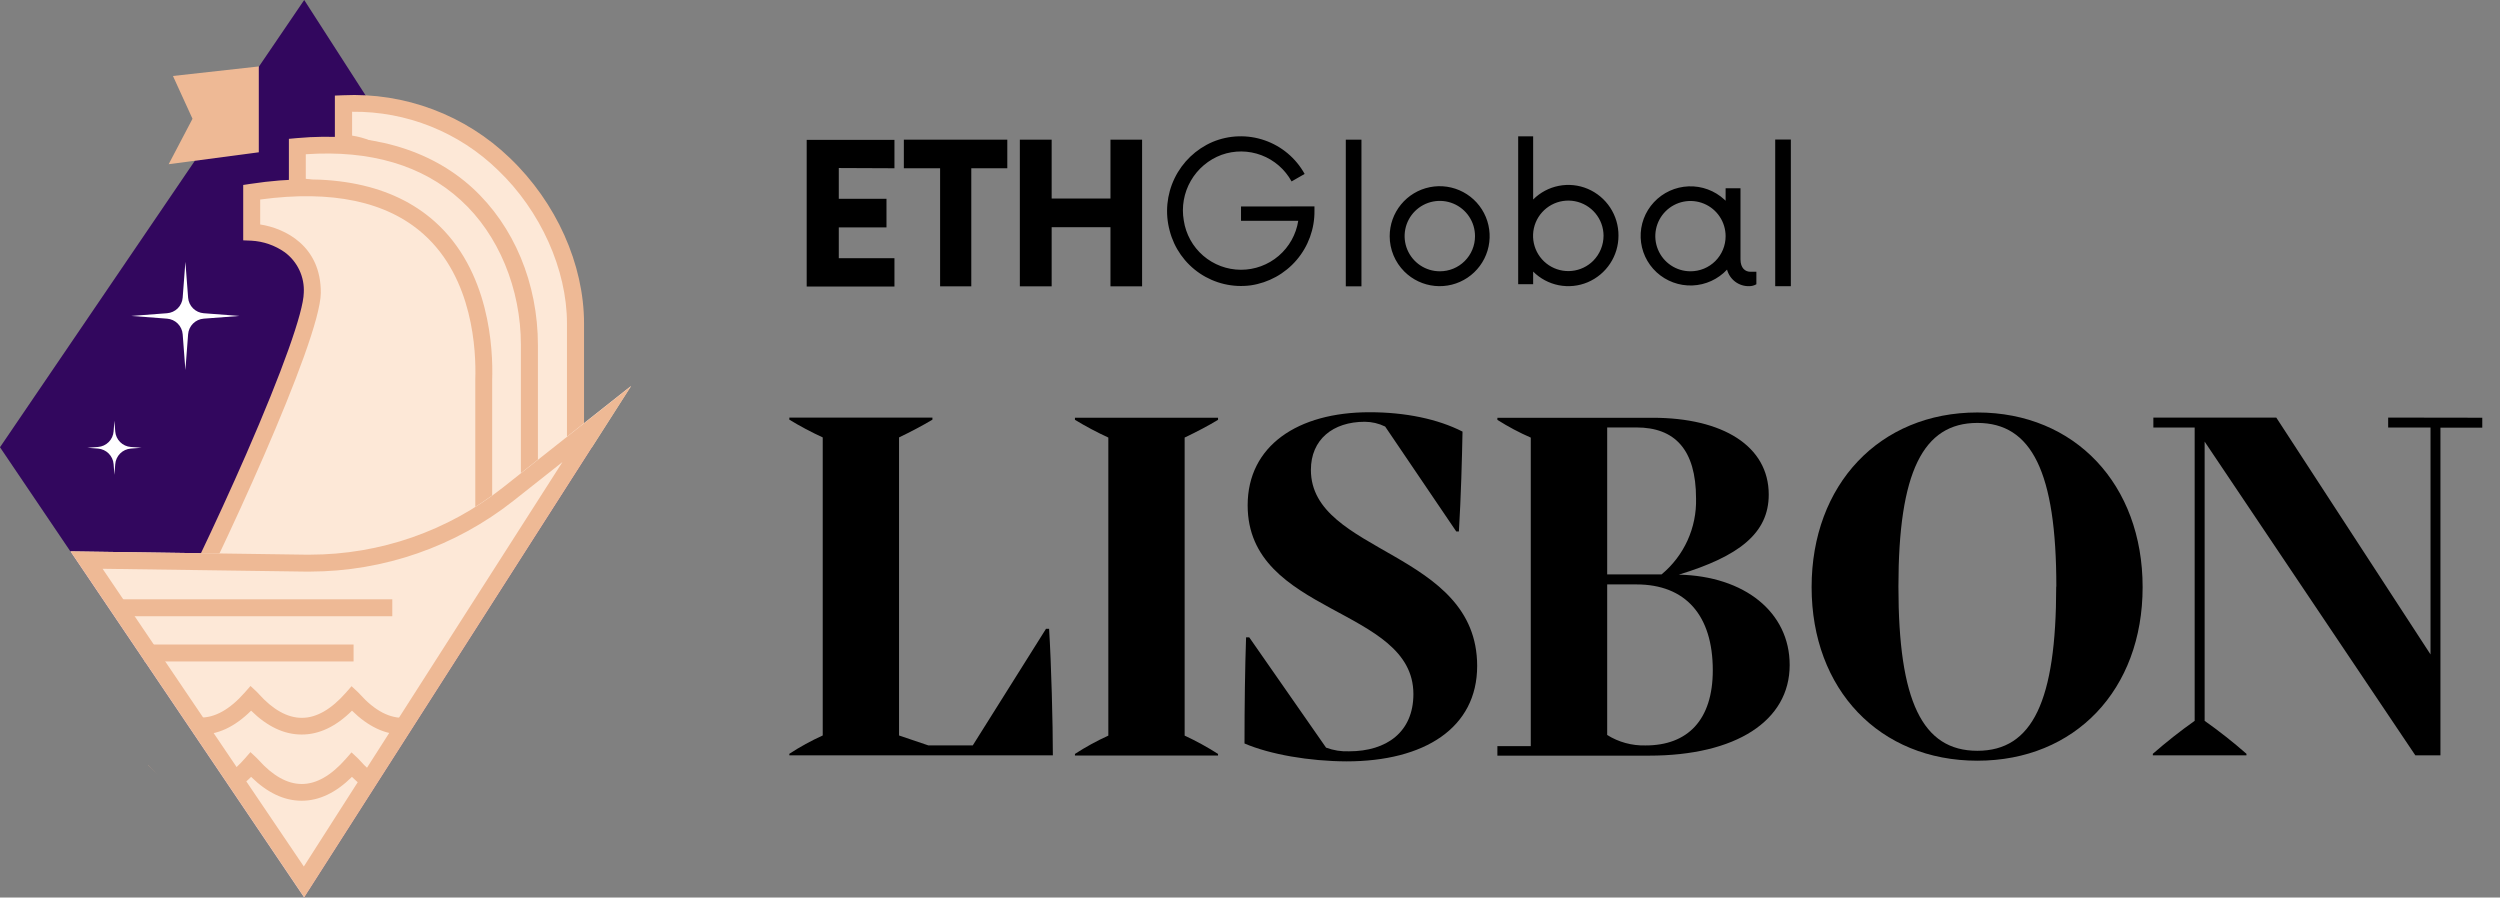 <svg width="2000" height="718" viewBox="0 0 2000 718" fill="none" xmlns="http://www.w3.org/2000/svg">
<rect x="0" y="0" width="2000" height="718" fill="#808080" stroke="none"/>
<g clip-path="url(#clip0_512_433)">
<path d="M0 357.798L243.365 717.848L473.605 357.798L243.365 0L0 357.798Z" fill="#32075E"/>
<path d="M274.692 114.777V82.839C387.064 77.879 460.326 175.752 460.326 258.667V361.691L314.986 472.766H190.479C225.164 409.005 322.922 200.63 323.19 163.351C323.457 126.071 290.985 115.464 274.692 114.777Z" fill="#FDE8D7"/>
<path d="M317.275 479.596H179.07L184.527 469.599C200.438 440.332 233.52 372.832 263.55 305.523C297.052 230.278 316.321 178.499 316.397 163.465C316.769 157.203 315.566 150.947 312.9 145.269C310.234 139.591 306.19 134.67 301.135 130.955C293.27 125.434 284.019 122.222 274.425 121.683L267.9 121.416V76.467L274.387 76.2C298.898 75.025 323.39 78.878 346.356 87.52C369.323 96.162 390.28 109.411 407.936 126.452C445.063 161.976 467.232 211.466 467.232 258.781V365.201L317.275 479.596ZM201.774 466.05H312.658L453.572 358.371V258.666C453.572 215.625 432.433 168.654 398.435 136.144C367.234 105.727 325.247 88.918 281.675 89.402V108.48C291.65 109.991 301.128 113.834 309.338 119.698C316.137 124.67 321.599 131.248 325.234 138.845C328.87 146.443 330.566 154.822 330.172 163.236C329.714 201.164 238.481 395.917 201.774 466.05Z" fill="#EEB995"/>
<path d="M237.871 149.118V117.142C373.633 104.703 423.505 200.095 423.505 275.913V418.659L278.126 507.145H153.658C188.305 443.346 286.101 234.971 286.368 197.691C286.635 160.412 254.126 149.766 237.871 149.118Z" fill="#FDE8D7"/>
<path d="M280.034 513.899H142.249L147.706 503.902C163.579 474.635 196.699 407.174 226.729 339.827C260.192 264.581 279.462 212.802 279.576 197.768C279.947 191.506 278.745 185.251 276.079 179.572C273.413 173.894 269.368 168.973 264.313 165.258C256.446 159.742 247.196 156.531 237.603 155.986L231.117 155.719V111.075L237.26 110.503C294.953 105.237 343.604 118.974 377.907 150.3C411.218 180.826 430.335 226.615 430.335 276.219V422.78L280.034 513.899ZM164.952 500.353H276.218L416.713 414.882V275.914C416.713 230.888 398.779 187.618 368.711 160.222C338.185 132.214 296.213 119.851 244.624 123.4V143.013C254.61 144.504 264.102 148.335 272.326 154.193C279.126 159.161 284.585 165.74 288.215 173.339C291.845 180.937 293.531 189.319 293.122 197.73C292.855 235.467 201.545 430.22 164.952 500.353Z" fill="#EEB995"/>
<path d="M201.278 185.673V153.735C368.52 128.323 388.82 246.228 386.95 303.806V432.816L241.572 543.891L130.726 517.715C165.41 453.955 249.508 271.717 249.776 234.437C250.043 197.158 217.571 186.321 201.278 185.673Z" fill="#FDE8D7"/>
<path d="M243.137 551.102L120.538 522.179L124.774 514.357C143.432 480.016 173.118 417.934 196.967 363.332C226.119 296.519 242.755 249.471 243.022 234.284C243.383 228.023 242.176 221.772 239.511 216.095C236.846 210.419 232.807 205.496 227.759 201.774C219.898 196.252 210.643 193.052 201.049 192.541L194.563 192.273V147.973L200.324 147.096C264.657 137.327 314.223 147.439 347.649 177.125C391.758 216.312 394.582 279.004 393.742 304.112V436.02L243.137 551.102ZM140.876 512.945L240.084 536.374L380.235 429.267V303.806C380.998 280.378 378.48 222.57 338.682 187.199C309.377 161.137 265.497 151.865 208.147 159.611V179.567C227.95 182.62 256.911 196.661 256.644 234.322C256.301 273.166 174.836 448.612 140.876 512.945Z" fill="#EEB995"/>
<path d="M244.281 443.728L56.281 441.095L243.251 717.886L504.855 308.729L402.022 390.08C357.16 425.542 301.461 444.485 244.281 443.728Z" fill="#FDE8D7"/>
<path d="M450.062 369.475L243.061 693.199L82.076 455.023L244.091 457.274H247.906C306.974 457.189 364.301 437.26 410.684 400.687L450.215 369.437M505.123 308.69L402.29 390.041C358.341 424.809 303.944 443.725 247.906 443.728H244.434L56.435 441.096L243.404 717.886L505.009 308.729L505.123 308.69Z" fill="#EEB995"/>
<path d="M138.358 60.784L207.041 53.153V121.835L134.924 131.375L154.002 95.011L138.358 60.784Z" fill="#EEB995"/>
<path d="M148.316 209.482L150.491 238.138C150.737 241.355 152.126 244.379 154.408 246.66C156.69 248.942 159.713 250.331 162.93 250.577L191.586 252.752L162.93 254.927C159.709 255.182 156.686 256.579 154.405 258.867C152.124 261.155 150.736 264.183 150.491 267.404L148.316 296.022L146.141 267.404C145.888 264.18 144.491 261.151 142.204 258.864C139.917 256.577 136.888 255.181 133.664 254.927L105.046 252.752L133.664 250.577C136.885 250.332 139.913 248.944 142.201 246.663C144.489 244.382 145.886 241.359 146.141 238.138L148.316 209.482Z" fill="white"/>
<path d="M91.539 336.583L92.188 345.131C92.434 348.348 93.823 351.371 96.105 353.653C98.387 355.934 101.41 357.324 104.627 357.57L113.174 358.218L104.627 358.867C101.407 359.122 98.383 360.519 96.102 362.807C93.821 365.095 92.433 368.123 92.188 371.344L91.539 379.853L90.891 371.344C90.637 368.12 89.241 365.091 86.954 362.804C84.667 360.517 81.638 359.121 78.413 358.867L69.904 358.218L78.413 357.57C81.647 357.323 84.684 355.924 86.974 353.627C89.264 351.33 90.653 348.289 90.891 345.054L91.539 336.583Z" fill="white"/>
<path d="M313.841 479.443H94.133V492.989H313.841V479.443Z" fill="#EEB995"/>
<path d="M282.858 515.616H115.311V529.161H282.858V515.616Z" fill="#EEB995"/>
<path d="M321.931 587.618C307.965 587.618 294.42 581.169 281.599 568.539C268.778 581.246 255.309 587.618 241.496 587.618H241.229C227.263 587.618 213.718 581.169 200.897 568.539C187.58 581.742 173.615 588.152 159.229 587.618L159.611 574.034C171.592 574.454 183.803 567.662 195.784 554.04L200.401 548.774L205.514 553.544L207.04 555.185C218.297 567.7 229.934 574.263 241.382 574.263H241.572C253.21 574.263 265.001 567.433 276.639 554.231L281.256 548.965L286.369 553.735L287.895 555.337C299.838 568.616 312.01 574.988 324.106 574.187L324.945 587.733L321.931 587.618Z" fill="#EEB995"/>
<path d="M241.229 640.58C227.263 640.58 213.717 634.131 200.897 621.501C197.256 625.157 193.284 628.465 189.03 631.384L181.398 619.937C186.704 616.229 191.524 611.87 195.746 606.963L200.362 601.698L205.476 606.506C205.781 606.773 206.277 607.307 207.002 608.108C218.258 620.623 229.896 627.186 241.343 627.186H241.534C253.172 627.186 264.962 620.394 276.6 607.154L281.217 601.889L286.33 606.696C286.635 606.963 287.132 607.498 287.856 608.299C290.22 611.016 292.77 613.566 295.488 615.93H298.617V629.514H290.718L288.887 628.064C286.328 626.01 283.883 623.819 281.561 621.501C268.778 634.169 255.309 640.58 241.496 640.58H241.229Z" fill="#EEB995"/>
<path d="M126.414 619.937L118.363 612L118.44 611.924L126.414 619.937Z" fill="#EEB995"/>
<path d="M1405.1 217.41V227.407C1403.34 228.416 1401.36 228.943 1399.34 228.934C1395.33 229.036 1391.4 227.785 1388.19 225.383C1384.98 222.981 1382.67 219.568 1381.63 215.693C1374.42 223.415 1364.45 227.973 1353.89 228.373C1343.33 228.773 1333.05 224.984 1325.27 217.83C1321.44 214.299 1318.34 210.045 1316.15 205.311C1313.97 200.577 1312.74 195.458 1312.54 190.248C1312.34 185.038 1313.17 179.84 1314.99 174.954C1316.81 170.068 1319.58 165.59 1323.14 161.777C1330.34 154.046 1340.31 149.482 1350.87 149.082C1361.43 148.681 1371.72 152.477 1379.49 159.641L1380.49 160.594V150.597H1392.39V207.413C1392.39 214.549 1396.21 217.41 1400.29 217.41H1405.1ZM1380.49 188.983C1380.5 183.418 1378.86 177.973 1375.78 173.339C1372.7 168.704 1368.32 165.088 1363.18 162.948C1358.04 160.807 1352.38 160.24 1346.92 161.316C1341.46 162.393 1336.45 165.065 1332.51 168.995C1328.57 172.925 1325.88 177.936 1324.79 183.393C1323.7 188.85 1324.25 194.508 1326.38 199.651C1328.5 204.794 1332.11 209.19 1336.73 212.284C1341.36 215.377 1346.8 217.029 1352.36 217.029C1356.05 217.044 1359.71 216.329 1363.13 214.926C1366.54 213.523 1369.64 211.459 1372.26 208.853C1374.87 206.246 1376.94 203.149 1378.35 199.739C1379.77 196.33 1380.49 192.674 1380.49 188.983ZM1420.17 111.601H1432.68V228.934H1420.17V111.601ZM1294.78 188.487C1294.81 196.443 1292.48 204.228 1288.09 210.867C1283.71 217.506 1277.46 222.702 1270.14 225.805C1262.84 228.88 1254.79 229.709 1247.02 228.186C1239.26 226.664 1232.12 222.859 1226.52 217.258V227.369H1214.54V109.083H1226.52V159.602C1232.12 154.001 1239.26 150.196 1247.02 148.674C1254.79 147.151 1262.84 147.98 1270.14 151.055C1277.48 154.166 1283.74 159.379 1288.13 166.04C1292.51 172.701 1294.83 180.512 1294.78 188.487ZM1282.84 188.487C1282.8 181.97 1280.5 175.67 1276.34 170.657C1272.17 165.644 1266.4 162.227 1260 160.989C1253.6 159.751 1246.98 160.767 1241.24 163.864C1235.51 166.962 1231.02 171.949 1228.55 177.979C1226.08 184.009 1225.77 190.709 1227.69 196.94C1229.6 203.17 1233.61 208.547 1239.03 212.155C1244.46 215.763 1250.97 217.38 1257.45 216.731C1263.94 216.082 1270 213.208 1274.6 208.596C1279.88 203.237 1282.85 196.013 1282.84 188.487ZM1111.75 188.983C1111.74 179.732 1114.93 170.764 1120.8 163.607C1126.66 156.449 1134.82 151.545 1143.89 149.73C1152.96 147.915 1162.38 149.301 1170.54 153.652C1178.71 158.004 1185.11 165.051 1188.66 173.593C1192.21 182.136 1192.69 191.645 1190.02 200.501C1187.34 209.357 1181.68 217.012 1173.99 222.161C1166.31 227.311 1157.08 229.637 1147.87 228.743C1138.66 227.849 1130.05 223.79 1123.5 217.258C1119.78 213.548 1116.83 209.141 1114.81 204.29C1112.79 199.438 1111.75 194.237 1111.75 188.983ZM1180.01 188.983C1180.03 183.409 1178.4 177.954 1175.32 173.308C1172.24 168.662 1167.85 165.035 1162.7 162.886C1157.56 160.737 1151.9 160.163 1146.43 161.236C1140.96 162.31 1135.93 164.983 1131.98 168.916C1128.03 172.85 1125.33 177.867 1124.24 183.333C1123.14 188.798 1123.69 194.466 1125.82 199.618C1127.95 204.771 1131.56 209.175 1136.19 212.275C1140.83 215.374 1146.27 217.029 1151.85 217.029C1155.54 217.044 1159.2 216.329 1162.62 214.927C1166.03 213.524 1169.14 211.461 1171.75 208.855C1174.37 206.249 1176.45 203.152 1177.86 199.742C1179.28 196.332 1180.01 192.676 1180.01 188.983ZM1051.57 165.135V168.607C1051.73 183.039 1046.66 197.04 1037.28 208.014C1027.91 218.987 1014.87 226.19 1000.59 228.285C986.301 230.185 971.806 226.781 959.853 218.716C947.899 210.651 939.316 198.485 935.728 184.519C931.961 170.537 933.359 155.665 939.666 142.63C945.973 129.595 956.767 119.27 970.069 113.547C983.344 108.006 998.195 107.554 1011.78 112.278C1025.37 117.002 1036.74 126.569 1043.71 139.15L1033.26 145.141C1027.98 135.502 1019.43 128.065 1009.15 124.169C998.877 120.272 987.547 120.173 977.204 123.887C966.833 127.735 958.136 135.093 952.622 144.684C947.109 154.274 945.128 165.493 947.022 176.392C948.671 187.338 954.185 197.332 962.566 204.564C970.948 211.796 981.642 215.787 992.712 215.815C1003.78 215.842 1014.5 211.905 1022.91 204.715C1031.33 197.525 1036.9 187.558 1038.6 176.62H992.81V165.173L1051.57 165.135ZM1076.64 111.715H1089.16V229.048H1076.64V111.715ZM913.673 111.715V229.048H888.375V181.734H841.327V229.048H815.876V111.715H841.327V158.839H888.375V111.715H913.673ZM805.841 134.609H777.032V229.048H752.078V134.609H723.079V111.715H805.841V134.609ZM671.032 134.419V159.03H709.189V181.924H671.032V206.574H715.562V229.239H645.353V111.906H715.562V134.609L671.032 134.419Z" fill="black"/>
<path d="M842.289 604.29H631.471V603.031C639.991 597.479 648.92 592.58 658.181 588.379V349.935C649.014 345.718 640.096 340.979 631.471 335.741V334.062H745.942V335.741C738.311 340.32 728.772 345.357 719.232 349.935V588.379L742.661 596.316H778.223L836.794 503.06H839.274C841.029 530.762 842.289 579.297 842.289 604.29Z" fill="black"/>
<path d="M947.717 350.05V588.493C956.941 592.769 965.865 597.664 974.427 603.146V604.405H859.956V603.146C868.482 597.603 877.41 592.705 886.666 588.493V350.05C877.503 345.824 868.586 341.085 859.956 335.856V334.177H974.427V335.856C966.948 340.435 957.333 345.471 947.717 350.05Z" fill="black"/>
<path d="M995.604 594.789C995.604 564.645 996.024 533.738 996.864 509.852H999.382L1060.85 598.109C1066.74 600.307 1073.01 601.306 1079.28 601.047C1109.39 601.047 1130.72 585.555 1130.72 555.259C1130.72 485.393 998.123 492.109 998.123 404.233C998.123 356.575 1038.26 329.789 1095.58 329.789C1124.46 329.789 1150.37 335.245 1170.02 345.281C1169.6 367.03 1168.8 397.136 1167.12 425.182H1165.02L1108.13 341.236C1103.04 338.748 1097.46 337.443 1091.8 337.42C1066.31 337.42 1048.72 351.653 1048.72 375.921C1048.72 443.268 1181.73 440.33 1181.73 532.784C1181.73 582.388 1139.49 609.098 1077.18 609.098C1047.46 608.984 1016.09 603.565 995.604 594.789Z" fill="black"/>
<path d="M1431.74 532.021C1431.74 576.779 1388.66 604.52 1319.21 604.52H1197.91V596.888H1224.62V350.088C1215.37 346.049 1206.44 341.304 1197.91 335.894V334.215H1322.15C1378.2 334.215 1414.99 356.804 1414.99 395.686C1414.99 426.631 1391.14 445.061 1343.06 459.713C1395.76 460.896 1431.74 489.82 1431.74 532.021ZM1285.75 459.523H1329.25C1338.14 452.155 1345.24 442.867 1350.02 432.358C1354.79 421.849 1357.13 410.394 1356.84 398.853C1356.84 359.513 1339.7 341.961 1309.18 341.961H1285.75V459.523ZM1370.23 536.218C1370.23 492.3 1348.48 467.536 1309.18 467.536H1285.75V587.997C1294.89 593.708 1305.5 596.614 1316.28 596.354C1350.16 596.43 1370.23 575.94 1370.23 536.218Z" fill="black"/>
<path d="M1449.29 469.71C1449.29 387.711 1503.66 329.979 1581.89 329.979C1660.11 329.979 1714.1 387.711 1714.1 469.71C1714.1 551.71 1660.11 608.564 1581.89 608.564C1503.66 608.564 1449.29 551.672 1449.29 469.71ZM1645.07 469.291C1645.07 377.714 1625.39 338.336 1581.89 338.336C1538.39 338.336 1518.74 377.676 1518.74 469.291C1518.74 560.906 1537.82 600.627 1581.89 600.627C1625.96 600.627 1644.96 560.906 1644.96 469.291H1645.07Z" fill="black"/>
<path d="M1985.82 334.177V342.114H1952.35V604.29H1932.28L1763.71 353.293V576.665C1775.31 584.862 1786.48 593.663 1797.17 603.031V604.29H1722.27V603.031C1732.97 593.681 1744.14 584.881 1755.73 576.665V341.999H1722.69V334.062H1821.02L1944.42 523.55V341.999H1910.53V334.062L1985.82 334.177Z" fill="black"/>
</g>
<defs>
<clipPath id="clip0_512_433">
<rect width="2000" height="717.848" fill="white"/>
</clipPath>
</defs>
</svg>
